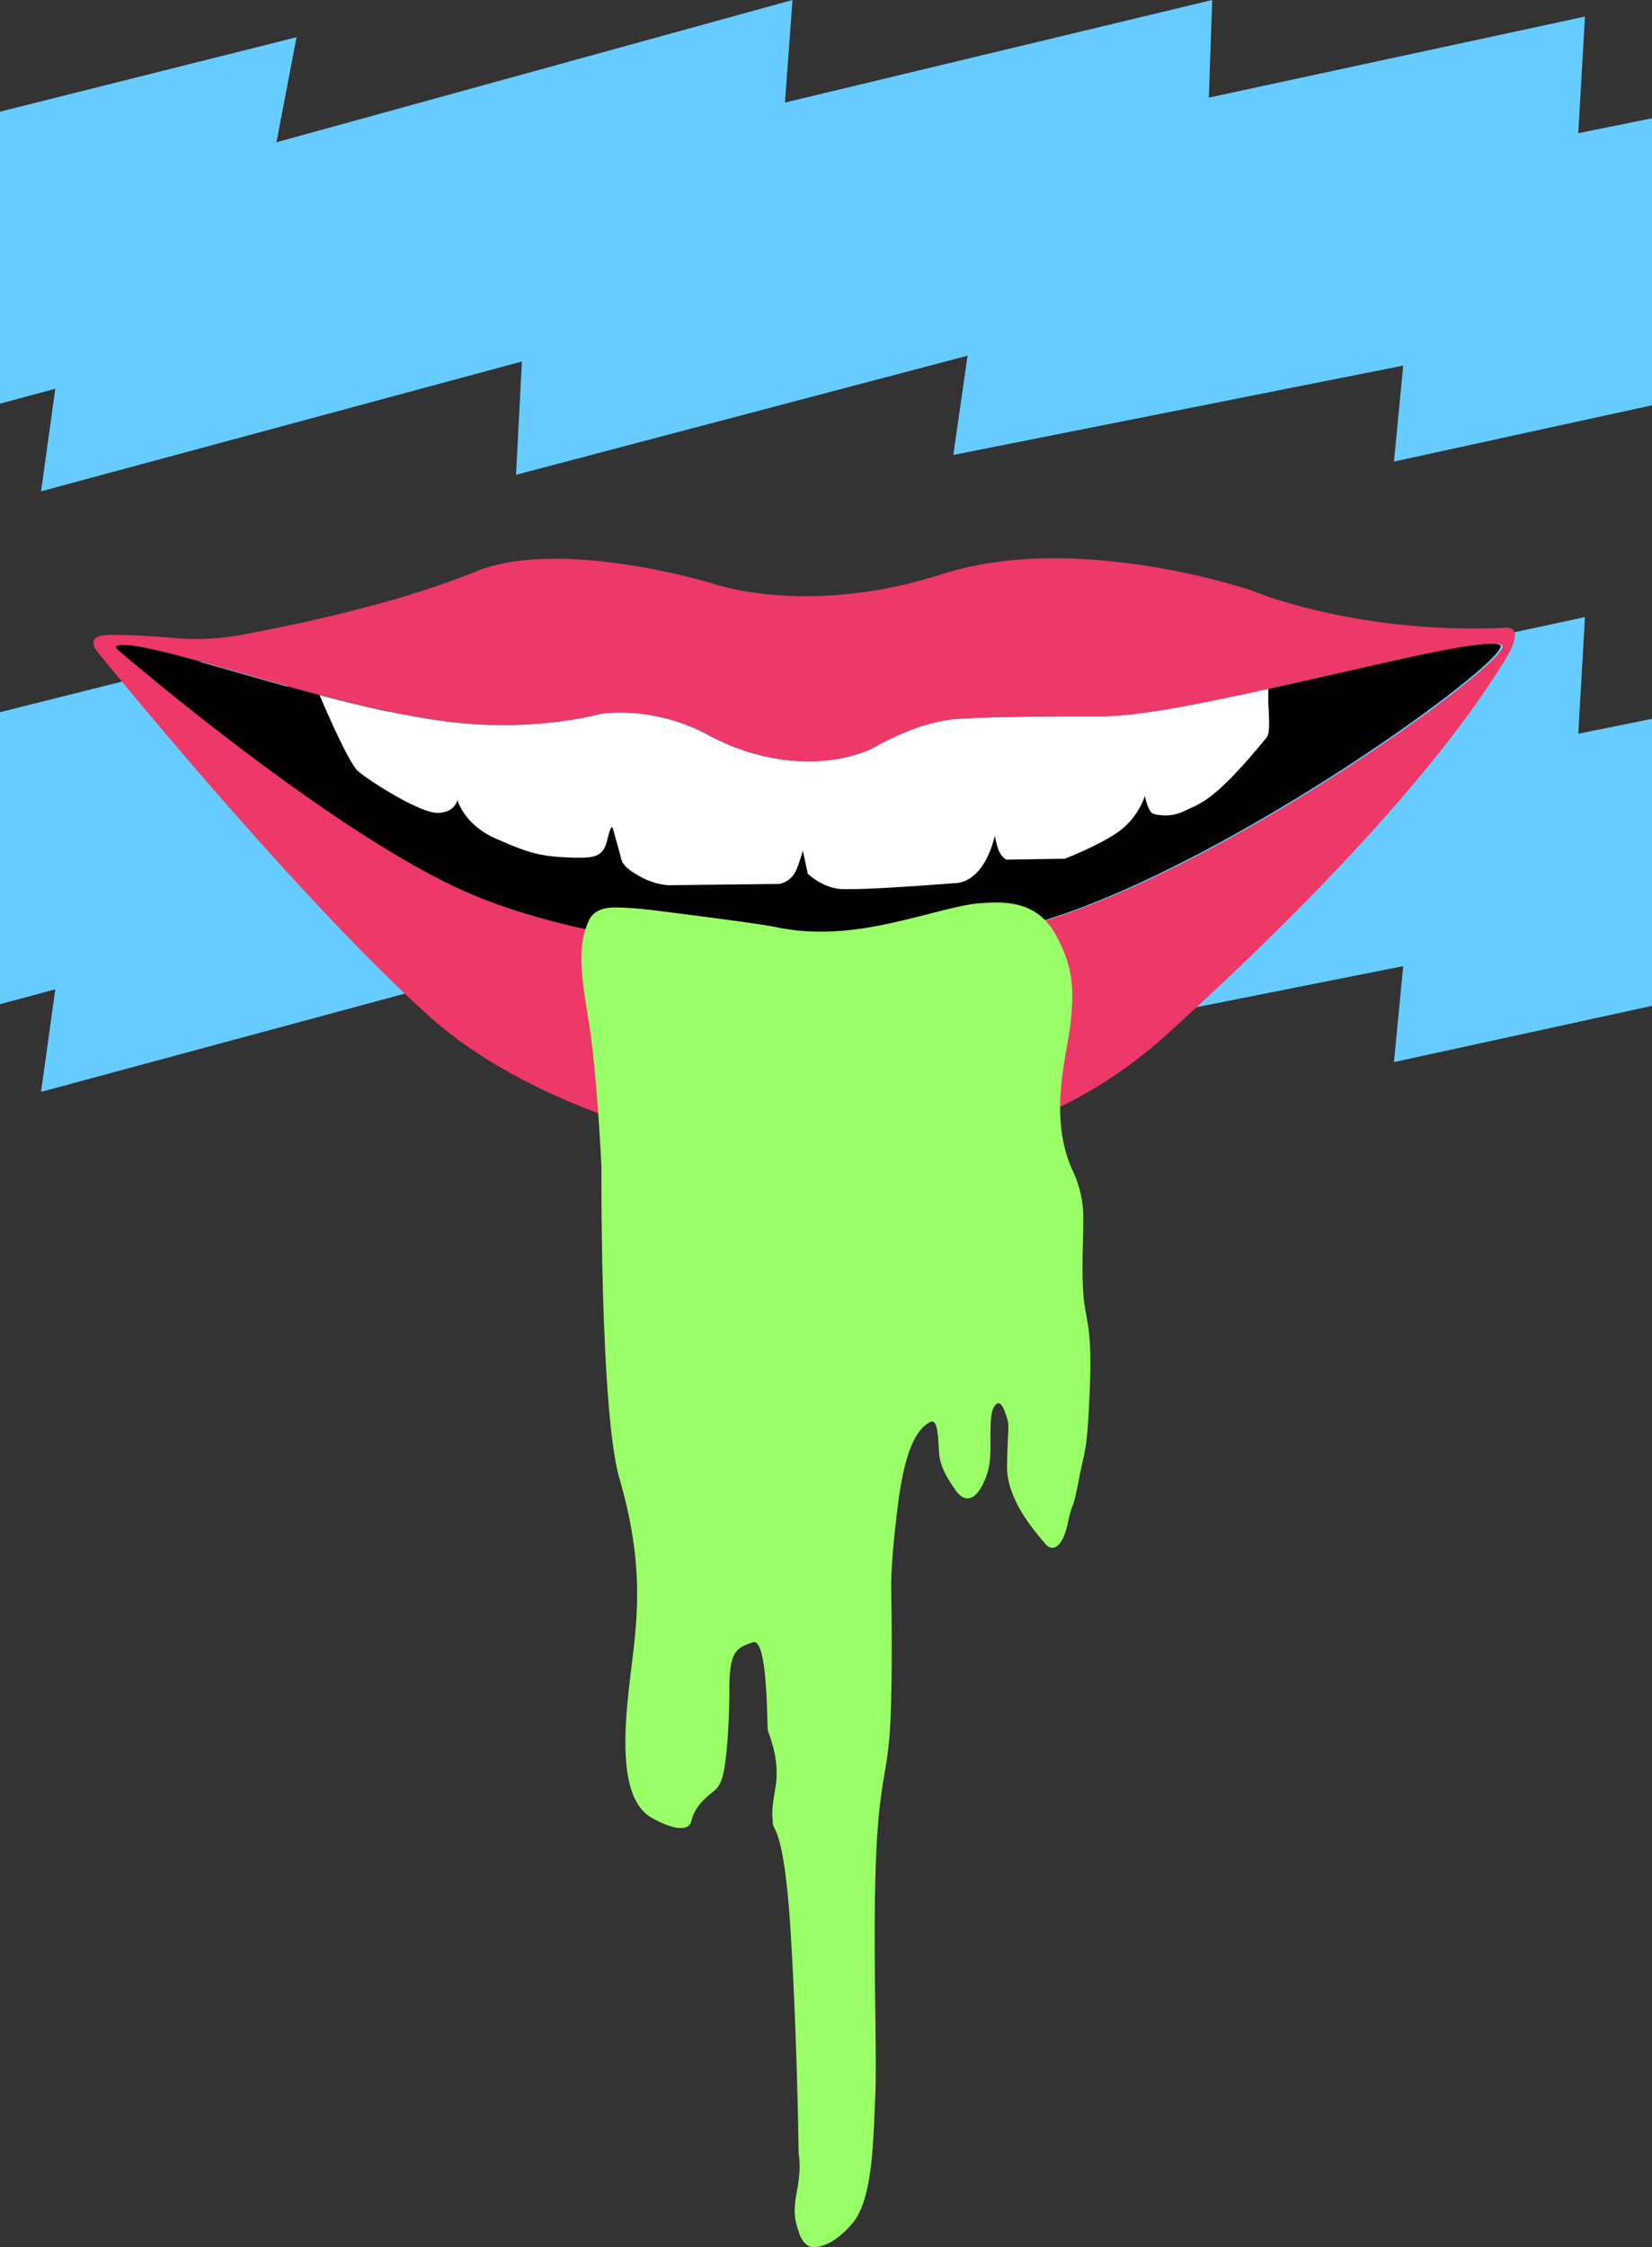 <svg id="MC" xmlns="http://www.w3.org/2000/svg" viewBox="0 0 734.9 999.26"><rect x="0" y="0" width="734.9" height="999.26" fill="#333333" stroke="none"/><defs><style>.cls-1{fill:#6cf;}.cls-2{fill:#fff;}.cls-3{fill:#ed3868;}.cls-4{fill:#9f6;}</style></defs><title>SuperSimple</title><polygon class="cls-1" points="0 49.66 131.92 16.55 122.98 63.26 352.54 0 349.19 45.61 539.25 0 537.76 43.4 705.08 7.36 702.1 59.22 734.9 52.6 734.9 180.23 620.12 205.24 624.22 162.57 424.09 202.3 430.43 158.16 229.56 211.13 232.17 160.74 18.26 218.48 24.6 172.87 0 179.49 0 49.66"/><polygon class="cls-1" points="0 316.69 131.92 283.59 122.98 330.3 352.54 267.04 349.19 312.65 539.25 267.04 537.76 310.44 705.08 274.39 702.1 326.26 734.9 319.64 734.9 447.27 620.12 472.28 624.22 429.61 424.09 469.34 430.43 425.2 229.56 478.17 232.17 427.77 18.26 485.52 24.6 439.91 0 446.53 0 316.69"/><g id="Lips"><path d="M243.74,434.83c61.79,28,183.91,40.46,269.61,10.3S715.2,329,706.27,325.77c-8.09-2.94-50.94,7.91-90.67,16.74s-69.15,15.08-87.91,15.08-44.51,0-62.9,1.1-37.14,12.54-38.54,13.2c-16.27,7.76-44.59,9.24-72.54-5.84-25.26-13.63-48.18-9.56-48.18-9.56s-24.64,7-58.48,4.41-76.51-15.45-119.17-27.59S90,327.43,90,327.43,181.95,406.88,243.74,434.83Z" transform="translate(-39.24 -39.06)"/></g><g id="Teeth"><path class="cls-2" d="M528.16,357.59c-18.76,0-44.51,0-62.9,1.1s-37.14,12.54-38.54,13.2c-16.27,7.76-44.59,9.24-72.54-5.84-25.26-13.63-48.18-9.56-48.18-9.56s-24.64,7-58.48,4.41c-19.64-1.49-42.26-6.47-66.12-12.74,3.61,8.46,13.19,30.32,17.07,33.75,4.83,4.28,27.59,18.76,35.45,18.62s8.83-5.79,8.83-5.79,2.62,10.76,16.83,17.1,20,8,32.14,8.49,15.86.06,17.79-8.21,2.48-4.23,2.48-4.23l3.17,11.4c.69,2.48.28,4.69,8.28,9.24s14.21,4.14,14.21,4.14l48.41-.55a10.59,10.59,0,0,0,7.31-5.93,69.21,69.21,0,0,0,3-8.92l2.21,10.3s5.52,5.38,13,6.62,53-2.48,53-2.48,11.78.66,17.24-21c0,0,.83,5,2.07,7.3a8.38,8.38,0,0,0,3,3.31l26.07-.41s18.48-7.17,25.93-13.66a33,33,0,0,0,9.66-14.21s1.38,7.17,3.72,7.86a19.34,19.34,0,0,0,14.21-1.38c6.48-3.17,12.69-3.86,35.45-31.59a5.17,5.17,0,0,0,1.52-2.76c.81-3.21,0-13,0-13v-7C570.05,352.62,544.86,357.59,528.16,357.59Z" transform="translate(-39.24 -39.06)"/></g><g id="Lips-2" data-name="Lips"><path class="cls-3" d="M82.45,328.72s-6.34-7.26,5.7-7.36,27.31,1.29,27.31,1.29a111.45,111.45,0,0,0,31.08-1.29c17.1-3.12,66.39-12.69,104.28-28.13s105.56,5.33,105.56,5.33,41.93,15.08,102.07-4.23,137.75,7.36,137.75,7.36,46,19.49,112.18,16.55c0,0,10.67-2.21,0,14.9s-45.06,70.8-150.25,166.07-266.67,46.71-327.36-7.72S82.45,328.72,82.45,328.72Zm162.3,106.11c61.79,28,183.91,40.46,269.61,10.3S716.21,329,707.28,325.77c-8.09-2.94-50.94,7.91-90.67,16.74s-69.15,15.08-87.91,15.08-44.51,0-62.9,1.1-37.14,12.54-38.54,13.2c-16.27,7.76-44.59,9.24-72.54-5.84-25.26-13.63-48.18-9.56-48.18-9.56s-24.64,7-58.48,4.41-76.51-15.45-119.17-27.59S91,327.43,91,327.43,183,406.88,244.75,434.83Z" transform="translate(-39.24 -39.06)"/></g><path class="cls-4" d="M301.13,448.53s1.77-5.52,10.08-5.89,23.25,1.75,23.25,1.75,42.3,5.24,50.38,7,21.88,3.31,41.24,0,38.05-9.79,48.39-10.62,25.46-1.79,34.08,13.38,8.35,25.93,7,39.45-10.28,41.1.7,65.66A48.35,48.35,0,0,1,521.13,579c.13,10.76-.8,22.62,0,34.9s4.11,13.79,2.92,42.48-2,25.79-5,41.24-2.39,7.31-4.77,18.62-7,13.1-10.21,9.1-17.1-18.76-16.84-34.48,1.06-17.24.27-20.14-2.65-9.24-5-7.31-2.65,6.34-2.65,14.07.53,14.21-3.71,22.21-8.75,6.34-11.67,2.21-6.89-10.07-7.42-16.14-.27-16.41-4.11-14.34-10.47,7.72-14.05,35.31-3.18,37.79-3.18,38.76.8,45.72-.73,65-5,22.83-6.21,59.61.71,83.31-.18,101.7-1,45-10,55.72-15.91,10.76-17.77,10.76-4.71-1.86-6.17-6.55-2.92-7.66-.86-18.55.73-16.21.73-16.55-.6-49.93-3.51-97.66-8-45.79-8-49.38-1-3,1.19-15.66-2.92-23.24-3.38-25.59.07-41.38-6.7-39-10.41,3.45-10.41,20.28-1.39,35.66-3.51,40.9-3.18,4.14-8,9-5.44,9.52-5.44,9.52-1,7.45-17.37-1.52c-18.52-10.15-10.61-53.79-8.09-76.83s2.17-44.23-6.5-74.21-8-138.3-8-138.3-1.94-42.48-5.75-65.47S296.26,459.48,301.13,448.53Z" transform="translate(-39.24 -39.06)"/></svg>